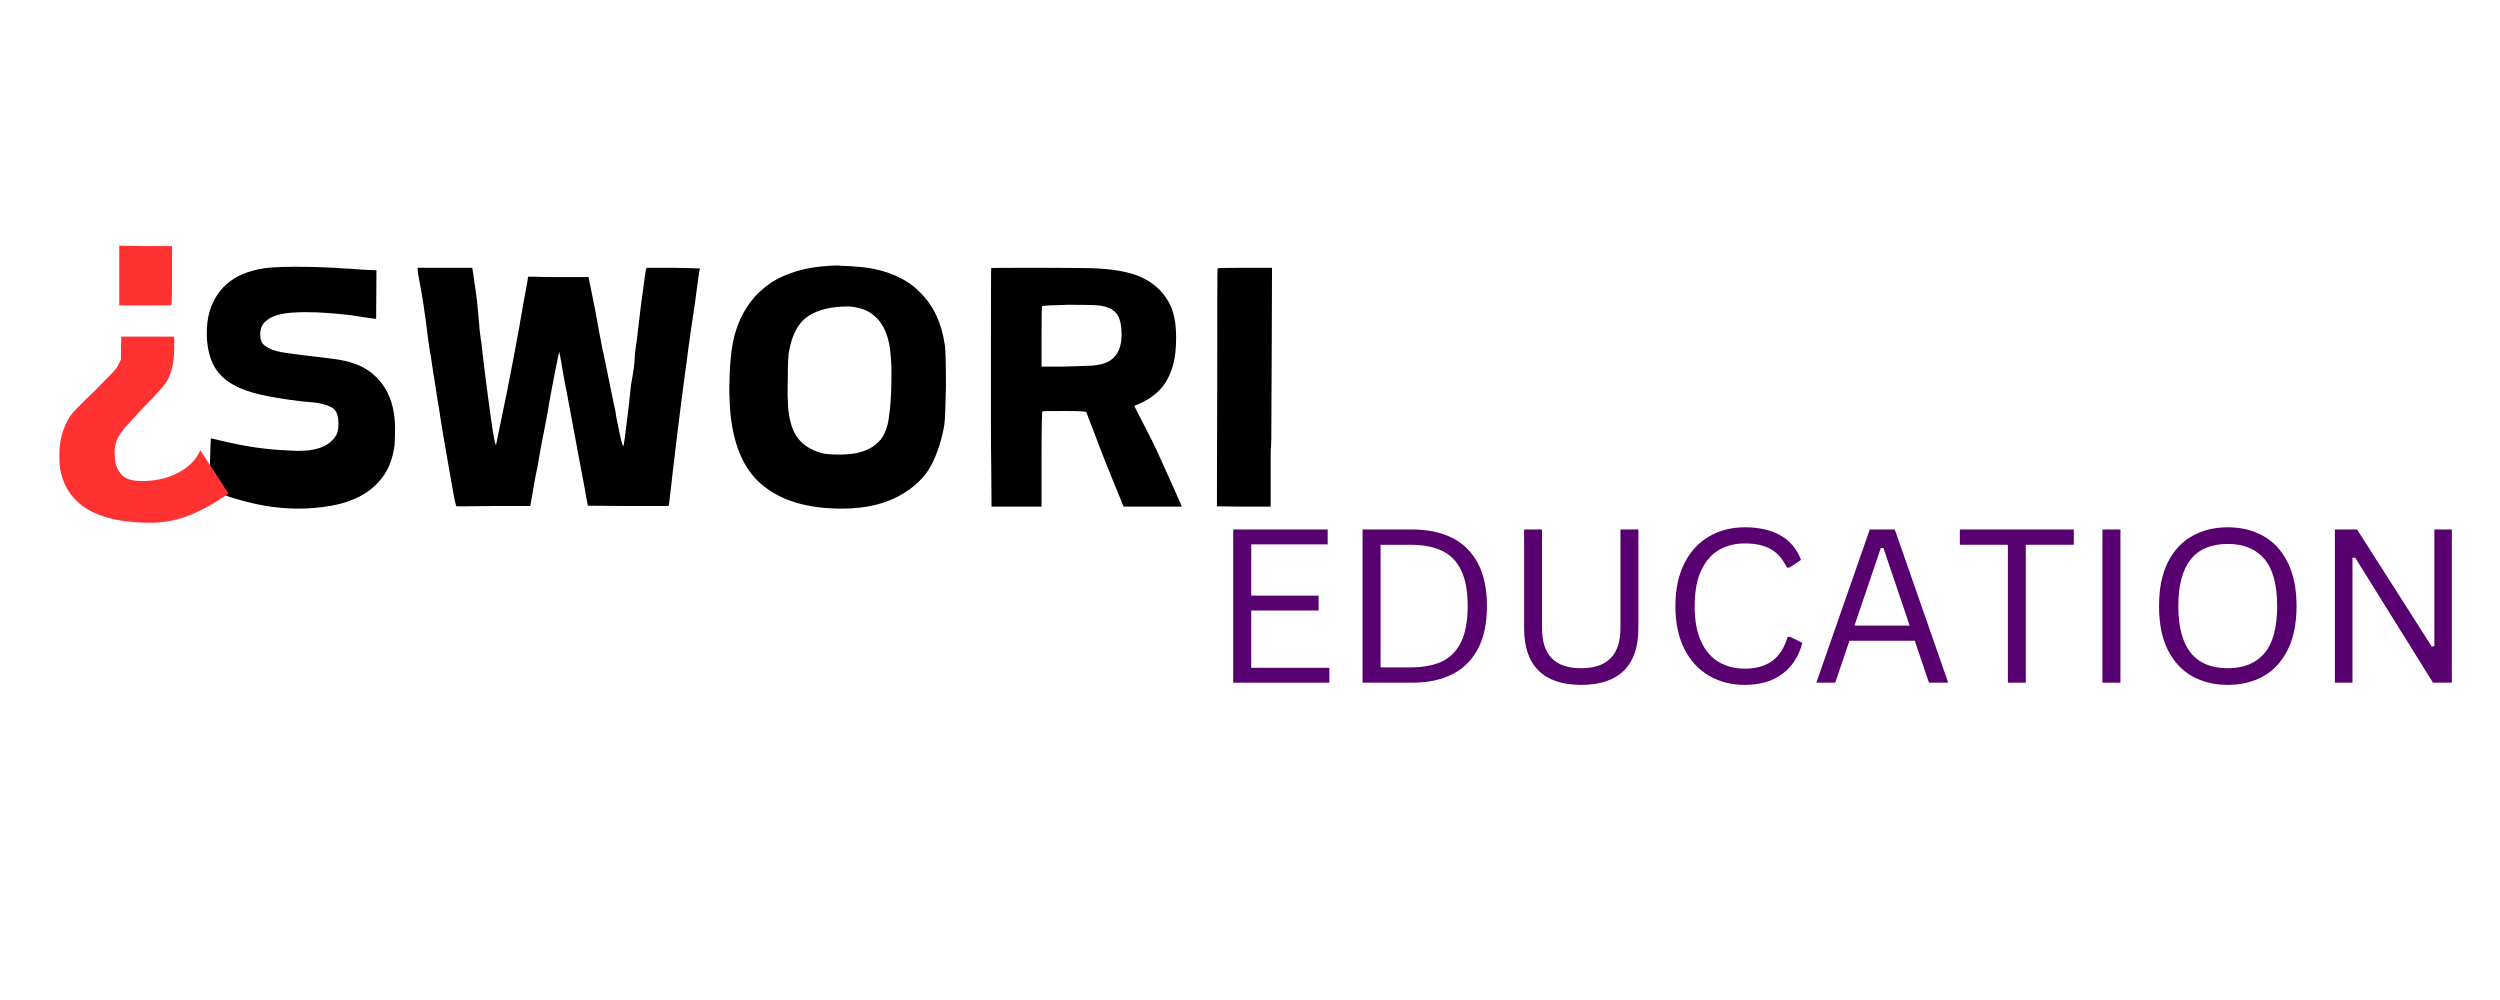 <svg xmlns="http://www.w3.org/2000/svg" xmlns:xlink="http://www.w3.org/1999/xlink" width="500" zoomAndPan="magnify" viewBox="0 0 375 150" height="200" preserveAspectRatio="xMidYMid meet" version="1.0"><defs><g/></defs><g fill="#000000" fill-opacity="1"><g transform="translate(29.077, 71.073)"><g><path d="M 15.109 -31.062 C 17.047 -31.062 19.047 -31.008 21.109 -30.906 C 21.359 -30.875 21.672 -30.848 22.047 -30.828 C 22.422 -30.816 22.879 -30.797 23.422 -30.766 C 24.453 -30.703 25.082 -30.656 25.312 -30.625 L 27.391 -30.531 L 27.344 -23.234 C 27.27 -23.234 26.879 -23.285 26.172 -23.391 C 25.461 -23.504 24.547 -23.645 23.422 -23.812 C 22.297 -23.938 21.176 -24.039 20.062 -24.125 C 18.957 -24.207 17.836 -24.25 16.703 -24.25 C 16.129 -24.25 15.445 -24.223 14.656 -24.172 C 13.863 -24.117 13.117 -23.988 12.422 -23.781 C 11.734 -23.57 11.148 -23.242 10.672 -22.797 C 10.191 -22.348 9.953 -21.703 9.953 -20.859 C 9.953 -20.086 10.207 -19.523 10.719 -19.172 C 11.238 -18.816 11.816 -18.562 12.453 -18.406 C 12.805 -18.301 13.32 -18.203 14 -18.109 C 14.676 -18.016 15.531 -17.898 16.562 -17.766 C 18.301 -17.578 19.766 -17.398 20.953 -17.234 C 22.148 -17.078 23.117 -16.867 23.859 -16.609 C 24.953 -16.254 25.898 -15.75 26.703 -15.094 C 27.516 -14.438 28.176 -13.68 28.688 -12.828 C 29.207 -11.973 29.586 -11.031 29.828 -10 C 30.066 -8.969 30.188 -7.922 30.188 -6.859 C 30.188 -6.305 30.176 -5.805 30.156 -5.359 C 30.145 -4.91 30.125 -4.523 30.094 -4.203 C 29.832 -2.305 29.242 -0.75 28.328 0.469 C 27.41 1.695 26.289 2.656 24.969 3.344 C 23.645 4.039 22.176 4.523 20.562 4.797 C 18.957 5.078 17.336 5.219 15.703 5.219 C 13.504 5.219 11.312 4.973 9.125 4.484 C 6.938 4.004 4.828 3.348 2.797 2.516 L 2.469 2.359 L 2.422 -1.734 C 2.484 -4.117 2.531 -5.312 2.562 -5.312 C 2.688 -5.312 3.188 -5.195 4.062 -4.969 C 5.801 -4.551 7.535 -4.211 9.266 -3.953 C 11.004 -3.703 12.773 -3.547 14.578 -3.484 C 15.223 -3.441 15.781 -3.43 16.25 -3.453 C 16.719 -3.473 17.082 -3.5 17.344 -3.531 C 18.406 -3.688 19.254 -3.957 19.891 -4.344 C 20.535 -4.727 21.035 -5.227 21.391 -5.844 C 21.586 -6.227 21.688 -6.789 21.688 -7.531 C 21.688 -8.562 21.473 -9.273 21.047 -9.672 C 20.629 -10.078 19.891 -10.379 18.828 -10.578 C 18.578 -10.641 18.238 -10.688 17.812 -10.719 C 17.395 -10.75 16.883 -10.797 16.281 -10.859 C 13.801 -11.148 11.711 -11.488 10.016 -11.875 C 8.328 -12.258 6.953 -12.758 5.891 -13.375 C 4.473 -14.176 3.457 -15.227 2.844 -16.531 C 2.238 -17.844 1.938 -19.367 1.938 -21.109 C 1.938 -23.391 2.473 -25.316 3.547 -26.891 C 4.629 -28.473 6.133 -29.586 8.062 -30.234 C 9.188 -30.617 10.344 -30.852 11.531 -30.938 C 12.727 -31.02 13.922 -31.062 15.109 -31.062 Z M 15.109 -31.062 "/></g></g></g><g fill="#000000" fill-opacity="1"><g transform="translate(61.189, 71.073)"><g><path d="M 1.453 -30.766 L 1.453 -30.906 L 9.656 -30.906 L 9.75 -30.281 C 10.102 -28.062 10.336 -26.289 10.453 -24.969 C 10.566 -23.645 10.656 -22.695 10.719 -22.125 C 10.719 -22.094 10.723 -21.977 10.734 -21.781 C 10.754 -21.582 10.781 -21.363 10.812 -21.125 C 10.844 -20.883 10.875 -20.633 10.906 -20.375 C 10.945 -20.125 10.984 -19.898 11.016 -19.703 C 11.047 -19.41 11.109 -18.836 11.203 -17.984 C 11.297 -17.129 11.414 -16.145 11.562 -15.031 C 11.707 -13.926 11.859 -12.754 12.016 -11.516 C 12.18 -10.273 12.336 -9.141 12.484 -8.109 C 12.629 -7.078 12.766 -6.207 12.891 -5.5 C 13.023 -4.789 13.125 -4.406 13.188 -4.344 L 13.234 -4.391 C 13.234 -4.453 13.379 -5.176 13.672 -6.562 C 14.473 -10.332 15.176 -13.828 15.781 -17.047 C 16.395 -20.266 16.93 -23.242 17.391 -25.984 C 17.742 -27.879 17.922 -28.828 17.922 -28.828 L 18.016 -29.562 L 18.641 -29.562 C 18.672 -29.562 18.836 -29.562 19.141 -29.562 C 19.453 -29.562 19.82 -29.551 20.25 -29.531 C 20.688 -29.52 21.16 -29.516 21.672 -29.516 C 22.191 -29.516 22.695 -29.516 23.188 -29.516 L 27.094 -29.516 L 27.188 -29.031 C 27.188 -29.031 27.227 -28.828 27.312 -28.422 C 27.395 -28.016 27.5 -27.5 27.625 -26.875 C 27.75 -26.25 27.883 -25.57 28.031 -24.844 C 28.176 -24.125 28.305 -23.426 28.422 -22.75 C 28.535 -22.07 28.641 -21.484 28.734 -20.984 C 28.828 -20.484 28.895 -20.156 28.938 -20 C 29.031 -19.539 29.098 -19.164 29.141 -18.875 C 29.191 -18.594 29.234 -18.398 29.266 -18.297 C 29.297 -18.234 29.375 -17.875 29.5 -17.219 C 29.633 -16.562 29.832 -15.602 30.094 -14.344 C 30.281 -13.406 30.461 -12.508 30.641 -11.656 C 30.816 -10.812 30.988 -10 31.156 -9.219 C 31.156 -9.125 31.176 -8.957 31.219 -8.719 C 31.27 -8.477 31.316 -8.227 31.359 -7.969 C 31.41 -7.707 31.461 -7.473 31.516 -7.266 C 31.566 -7.055 31.594 -6.922 31.594 -6.859 C 31.945 -5.055 32.188 -4.156 32.312 -4.156 C 32.344 -4.219 32.375 -4.352 32.406 -4.562 C 32.438 -4.77 32.484 -5.082 32.547 -5.5 C 32.578 -5.727 32.617 -6.066 32.672 -6.516 C 32.723 -6.973 32.797 -7.555 32.891 -8.266 C 32.953 -8.578 33.145 -10.281 33.469 -13.375 C 33.531 -13.664 33.594 -14.02 33.656 -14.438 C 33.727 -14.852 33.797 -15.27 33.859 -15.688 C 33.922 -16.113 33.969 -16.523 34 -16.922 C 34.031 -17.328 34.047 -17.676 34.047 -17.969 C 34.078 -18.188 34.125 -18.551 34.188 -19.062 C 34.258 -19.582 34.312 -19.941 34.344 -20.141 C 34.5 -21.391 34.625 -22.445 34.719 -23.312 C 34.82 -24.188 34.906 -24.883 34.969 -25.406 C 35.195 -27.082 35.375 -28.383 35.5 -29.312 C 35.625 -30.25 35.703 -30.703 35.734 -30.672 L 35.781 -30.906 L 39.797 -30.906 C 42.43 -30.844 43.77 -30.812 43.812 -30.812 C 43.738 -30.625 43.602 -29.77 43.406 -28.25 C 43.219 -26.738 42.914 -24.613 42.5 -21.875 C 42.438 -21.52 42.375 -21.082 42.312 -20.562 C 42.25 -20.051 42.164 -19.457 42.062 -18.781 C 42.031 -18.625 41.988 -18.312 41.938 -17.844 C 41.895 -17.375 41.812 -16.754 41.688 -15.984 C 41.227 -12.566 40.789 -9.148 40.375 -5.734 C 39.957 -2.328 39.555 1.098 39.172 4.547 L 39.078 4.828 L 33.031 4.828 L 27 4.781 L 26.906 4.391 C 26.645 2.848 26.254 0.727 25.734 -1.969 C 25.223 -4.676 24.598 -8.031 23.859 -12.031 C 23.734 -12.664 23.586 -13.41 23.422 -14.266 C 23.266 -15.117 23.102 -16.062 22.938 -17.094 L 22.703 -18.297 L 22.5 -17.438 C 22.281 -16.438 21.848 -14.211 21.203 -10.766 C 21.141 -10.254 21.07 -9.812 21 -9.438 C 20.938 -9.07 20.875 -8.758 20.812 -8.5 C 20.656 -7.594 20.453 -6.535 20.203 -5.328 C 19.961 -4.129 19.719 -2.754 19.469 -1.203 C 19.301 -0.461 19.145 0.312 19 1.125 C 18.852 1.945 18.703 2.812 18.547 3.719 L 18.359 4.828 L 12.844 4.828 C 11.008 4.859 9.633 4.875 8.719 4.875 C 7.801 4.875 7.328 4.875 7.297 4.875 C 7.266 4.906 7.195 4.711 7.094 4.297 C 7.031 4.066 6.953 3.676 6.859 3.125 C 6.766 2.582 6.633 1.863 6.469 0.969 C 6.02 -1.602 5.641 -3.789 5.328 -5.594 C 5.023 -7.406 4.797 -8.859 4.641 -9.953 C 4.609 -10.047 4.445 -11.039 4.156 -12.938 C 4.094 -13.395 4.023 -13.82 3.953 -14.219 C 3.891 -14.625 3.828 -15.004 3.766 -15.359 C 3.766 -15.422 3.75 -15.562 3.719 -15.781 C 3.688 -16.008 3.645 -16.258 3.594 -16.531 C 3.551 -16.812 3.508 -17.102 3.469 -17.406 C 3.438 -17.719 3.391 -17.969 3.328 -18.156 C 3.203 -18.926 3.086 -19.723 2.984 -20.547 C 2.891 -21.367 2.781 -22.234 2.656 -23.141 C 2.531 -23.973 2.426 -24.688 2.344 -25.281 C 2.258 -25.875 2.188 -26.348 2.125 -26.703 C 1.895 -28.023 1.723 -28.969 1.609 -29.531 C 1.504 -30.094 1.453 -30.504 1.453 -30.766 Z M 1.453 -30.766 "/></g></g></g><g fill="#000000" fill-opacity="1"><g transform="translate(106.485, 71.073)"><g><path d="M 20.766 -25.109 C 18.223 -25.109 16.219 -24.625 14.75 -23.656 C 13.289 -22.695 12.332 -20.945 11.875 -18.406 C 11.75 -17.789 11.688 -16.453 11.688 -14.391 C 11.656 -13.359 11.645 -12.477 11.656 -11.75 C 11.676 -11.031 11.703 -10.445 11.734 -10 C 11.898 -7.969 12.383 -6.422 13.188 -5.359 C 13.988 -4.297 15.195 -3.539 16.812 -3.094 C 17.289 -2.957 18.191 -2.891 19.516 -2.891 C 20.285 -2.891 21.047 -2.953 21.797 -3.078 C 22.555 -3.211 23.258 -3.441 23.906 -3.766 C 24.551 -4.086 25.109 -4.531 25.578 -5.094 C 26.047 -5.656 26.391 -6.375 26.609 -7.25 C 26.742 -7.633 26.879 -8.484 27.016 -9.797 C 27.16 -11.117 27.234 -12.941 27.234 -15.266 C 27.234 -16.422 27.16 -17.566 27.016 -18.703 C 26.879 -19.848 26.582 -20.879 26.125 -21.797 C 25.676 -22.723 25.023 -23.484 24.172 -24.078 C 23.316 -24.672 22.18 -25.016 20.766 -25.109 Z M 17.922 -31.203 C 18.66 -31.266 19.27 -31.266 19.75 -31.203 C 20.844 -31.172 21.926 -31.098 23 -30.984 C 24.082 -30.867 25.129 -30.656 26.141 -30.344 C 27.16 -30.039 28.133 -29.629 29.062 -29.109 C 30 -28.598 30.859 -27.926 31.641 -27.094 C 33.598 -25.133 34.801 -22.508 35.25 -19.219 C 35.352 -18.414 35.406 -16.406 35.406 -13.188 C 35.375 -11.539 35.336 -10.234 35.297 -9.266 C 35.266 -8.305 35.219 -7.648 35.156 -7.297 C 34.801 -5.234 34.211 -3.352 33.391 -1.656 C 32.578 0.031 31.27 1.469 29.469 2.656 C 28.238 3.488 26.816 4.125 25.203 4.562 C 23.598 5 21.781 5.219 19.75 5.219 C 14.602 5.219 10.613 4.016 7.781 1.609 C 4.945 -0.785 3.352 -4.672 3 -10.047 C 2.969 -10.555 2.941 -11.172 2.922 -11.891 C 2.898 -12.617 2.91 -13.453 2.953 -14.391 C 2.984 -15.836 3.086 -17.227 3.266 -18.562 C 3.441 -19.906 3.758 -21.18 4.219 -22.391 C 4.688 -23.598 5.305 -24.723 6.078 -25.766 C 6.859 -26.816 7.875 -27.773 9.125 -28.641 C 11.445 -30.148 14.379 -31.004 17.922 -31.203 Z M 17.922 -31.203 "/></g></g></g><g fill="#000000" fill-opacity="1"><g transform="translate(144.778, 71.073)"><g><path d="M 20.328 -25.219 C 19.973 -25.281 19.398 -25.316 18.609 -25.328 C 17.828 -25.348 16.805 -25.359 15.547 -25.359 C 13.004 -25.297 11.672 -25.227 11.547 -25.156 C 11.484 -25.094 11.453 -23.566 11.453 -20.578 L 11.453 -16.078 L 14.578 -16.078 C 16.805 -16.141 18.32 -16.191 19.125 -16.234 C 20.062 -16.328 20.801 -16.504 21.344 -16.766 C 22.957 -17.566 23.648 -19.254 23.422 -21.828 C 23.328 -22.859 23.047 -23.641 22.578 -24.172 C 22.109 -24.703 21.359 -25.051 20.328 -25.219 Z M 3.906 -30.859 C 3.938 -30.891 6.367 -30.906 11.203 -30.906 C 13.617 -30.906 15.535 -30.895 16.953 -30.875 C 18.367 -30.863 19.301 -30.844 19.75 -30.812 C 22.07 -30.688 23.961 -30.375 25.422 -29.875 C 26.891 -29.375 28.109 -28.641 29.078 -27.672 C 30.109 -26.641 30.816 -25.457 31.203 -24.125 C 31.586 -22.789 31.719 -21.078 31.594 -18.984 C 31.488 -17.047 31.02 -15.359 30.188 -13.922 C 29.352 -12.492 28.016 -11.363 26.172 -10.531 L 25.359 -10.188 L 27.188 -6.609 C 27.801 -5.453 28.305 -4.438 28.703 -3.562 C 29.109 -2.695 29.441 -1.961 29.703 -1.359 C 30.441 0.285 31.047 1.629 31.516 2.672 C 31.984 3.723 32.312 4.473 32.5 4.922 L 23.766 4.922 C 23.273 3.734 22.629 2.156 21.828 0.188 C 21.023 -1.77 20.062 -4.25 18.938 -7.25 C 18.676 -7.883 18.488 -8.367 18.375 -8.703 C 18.258 -9.047 18.188 -9.234 18.156 -9.266 C 18.125 -9.367 17.031 -9.422 14.875 -9.422 C 12.75 -9.422 11.656 -9.406 11.594 -9.375 C 11.5 -9.344 11.453 -6.941 11.453 -2.172 L 11.453 4.922 L 3.953 4.922 L 3.906 -1.109 C 3.875 -3.109 3.859 -5.57 3.859 -8.5 C 3.859 -11.426 3.859 -14.891 3.859 -18.891 C 3.859 -26.836 3.875 -30.828 3.906 -30.859 Z M 3.906 -30.859 "/></g></g></g><g fill="#000000" fill-opacity="1"><g transform="translate(178.677, 71.073)"><g><path d="M 3.953 -30.812 C 4.023 -30.875 5.395 -30.906 8.062 -30.906 L 12.125 -30.906 L 12.078 -17.922 C 12.047 -13.609 12.031 -10.316 12.031 -8.047 C 12.031 -5.773 12.016 -4.477 11.984 -4.156 C 11.941 -3.895 11.922 -3.352 11.922 -2.531 C 11.922 -1.707 11.922 -0.609 11.922 0.766 L 11.922 4.922 L 7.922 4.922 L 3.859 4.875 L 3.906 -12.891 C 3.906 -24.773 3.922 -30.75 3.953 -30.812 Z M 3.953 -30.812 "/></g></g></g><g fill="#590070" fill-opacity="1"><g transform="translate(181.511, 102.404)"><g><path d="M 6.172 -10.828 L 6.172 -2.234 L 17.891 -2.234 L 17.891 0 L 3.469 0 L 3.469 -22.984 L 17.641 -22.984 L 17.641 -20.75 L 6.172 -20.75 L 6.172 -13.062 L 16.281 -13.062 L 16.281 -10.828 Z M 6.172 -10.828 "/></g></g></g><g fill="#590070" fill-opacity="1"><g transform="translate(200.916, 102.404)"><g><path d="M 10.906 -22.984 C 13.227 -22.984 15.223 -22.566 16.891 -21.734 C 18.566 -20.898 19.859 -19.629 20.766 -17.922 C 21.672 -16.211 22.125 -14.066 22.125 -11.484 C 22.125 -8.91 21.672 -6.77 20.766 -5.062 C 19.859 -3.352 18.566 -2.082 16.891 -1.25 C 15.223 -0.414 13.227 0 10.906 0 L 3.469 0 L 3.469 -22.984 Z M 10.641 -2.297 C 12.555 -2.297 14.141 -2.594 15.391 -3.188 C 16.648 -3.789 17.602 -4.766 18.25 -6.109 C 18.906 -7.461 19.234 -9.254 19.234 -11.484 C 19.234 -13.734 18.906 -15.531 18.25 -16.875 C 17.602 -18.219 16.648 -19.188 15.391 -19.781 C 14.141 -20.383 12.555 -20.688 10.641 -20.688 L 6.172 -20.688 L 6.172 -2.297 Z M 10.641 -2.297 "/></g></g></g><g fill="#590070" fill-opacity="1"><g transform="translate(225.334, 102.404)"><g><path d="M 11.844 0.328 C 9.031 0.328 6.898 -0.383 5.453 -1.812 C 4.004 -3.238 3.281 -5.359 3.281 -8.172 L 3.281 -22.984 L 5.969 -22.984 L 5.969 -8.203 C 5.969 -6.191 6.453 -4.68 7.422 -3.672 C 8.391 -2.672 9.863 -2.172 11.844 -2.172 C 15.77 -2.172 17.734 -4.18 17.734 -8.203 L 17.734 -22.984 L 20.422 -22.984 L 20.422 -8.172 C 20.422 -5.359 19.695 -3.238 18.25 -1.812 C 16.801 -0.383 14.664 0.328 11.844 0.328 Z M 11.844 0.328 "/></g></g></g><g fill="#590070" fill-opacity="1"><g transform="translate(249.013, 102.404)"><g><path d="M 12.703 0.328 C 10.691 0.328 8.898 -0.129 7.328 -1.047 C 5.754 -1.973 4.52 -3.32 3.625 -5.094 C 2.738 -6.875 2.297 -9.004 2.297 -11.484 C 2.297 -13.973 2.738 -16.102 3.625 -17.875 C 4.52 -19.656 5.754 -21.004 7.328 -21.922 C 8.898 -22.848 10.691 -23.312 12.703 -23.312 C 14.848 -23.312 16.633 -22.906 18.062 -22.094 C 19.488 -21.281 20.516 -20.055 21.141 -18.422 L 19.406 -17.266 L 19.016 -17.266 C 18.391 -18.578 17.57 -19.508 16.562 -20.062 C 15.562 -20.613 14.273 -20.891 12.703 -20.891 C 11.254 -20.891 9.969 -20.566 8.844 -19.922 C 7.727 -19.273 6.836 -18.254 6.172 -16.859 C 5.516 -15.461 5.188 -13.672 5.188 -11.484 C 5.188 -9.305 5.516 -7.52 6.172 -6.125 C 6.836 -4.738 7.727 -3.723 8.844 -3.078 C 9.969 -2.43 11.254 -2.109 12.703 -2.109 C 14.367 -2.109 15.727 -2.484 16.781 -3.234 C 17.844 -3.984 18.629 -5.195 19.141 -6.875 L 19.531 -6.875 L 21.344 -5.969 C 20.801 -3.938 19.789 -2.379 18.312 -1.297 C 16.844 -0.211 14.973 0.328 12.703 0.328 Z M 12.703 0.328 "/></g></g></g><g fill="#590070" fill-opacity="1"><g transform="translate(271.545, 102.404)"><g><path d="M 20.688 0 L 17.797 0 L 15.672 -6.297 L 5.875 -6.297 L 3.734 0 L 0.906 0 L 8.922 -22.984 L 12.672 -22.984 Z M 10.578 -20.203 L 6.625 -8.562 L 14.906 -8.562 L 10.969 -20.203 Z M 10.578 -20.203 "/></g></g></g><g fill="#590070" fill-opacity="1"><g transform="translate(293.134, 102.404)"><g><path d="M 17.938 -22.984 L 17.938 -20.688 L 10.734 -20.688 L 10.734 0 L 8.047 0 L 8.047 -20.688 L 0.844 -20.688 L 0.844 -22.984 Z M 17.938 -22.984 "/></g></g></g><g fill="#590070" fill-opacity="1"><g transform="translate(311.895, 102.404)"><g><path d="M 6.172 0 L 3.469 0 L 3.469 -22.984 L 6.172 -22.984 Z M 6.172 0 "/></g></g></g><g fill="#590070" fill-opacity="1"><g transform="translate(321.558, 102.404)"><g><path d="M 12.609 0.328 C 10.617 0.328 8.848 -0.098 7.297 -0.953 C 5.742 -1.816 4.52 -3.129 3.625 -4.891 C 2.738 -6.66 2.297 -8.859 2.297 -11.484 C 2.297 -14.117 2.738 -16.316 3.625 -18.078 C 4.52 -19.848 5.742 -21.16 7.297 -22.016 C 8.848 -22.879 10.617 -23.312 12.609 -23.312 C 14.598 -23.312 16.367 -22.879 17.922 -22.016 C 19.473 -21.16 20.691 -19.848 21.578 -18.078 C 22.473 -16.316 22.922 -14.117 22.922 -11.484 C 22.922 -8.859 22.473 -6.66 21.578 -4.891 C 20.691 -3.129 19.473 -1.816 17.922 -0.953 C 16.367 -0.098 14.598 0.328 12.609 0.328 Z M 12.609 -2.172 C 14.992 -2.172 16.82 -2.914 18.094 -4.406 C 19.375 -5.895 20.016 -8.254 20.016 -11.484 C 20.016 -14.711 19.375 -17.07 18.094 -18.562 C 16.82 -20.062 14.992 -20.812 12.609 -20.812 C 7.66 -20.812 5.188 -17.703 5.188 -11.484 C 5.188 -5.273 7.66 -2.172 12.609 -2.172 Z M 12.609 -2.172 "/></g></g></g><g fill="#590070" fill-opacity="1"><g transform="translate(346.762, 102.404)"><g><path d="M 6.109 0 L 3.469 0 L 3.469 -22.984 L 6.797 -22.984 L 18 -5.422 L 18.391 -5.484 L 18.391 -22.984 L 21.016 -22.984 L 21.016 0 L 18.188 0 L 6.5 -18.781 L 6.109 -18.719 Z M 6.109 0 "/></g></g></g><g fill="#ff3131" fill-opacity="1"><g transform="translate(37.212, 42.396)"><g><path d="M -11.516 3.375 C -11.547 3.406 -12.867 3.422 -15.484 3.422 L -19.328 3.422 L -19.328 -5.547 L -15.703 -5.484 L -11.734 -5.484 L -11.406 -5.438 L -11.406 -1.094 C -11.406 1.812 -11.441 3.301 -11.516 3.375 Z M -14.672 36.016 C -16.117 36.016 -17.582 35.906 -19.062 35.688 C -20.551 35.469 -21.914 35.066 -23.156 34.484 C -24.406 33.91 -25.473 33.098 -26.359 32.047 C -27.254 30.992 -27.863 29.633 -28.188 27.969 C -28.289 27.25 -28.328 26.414 -28.297 25.469 C -28.266 23.551 -27.758 21.781 -26.781 20.156 C -26.445 19.602 -25.211 18.316 -23.078 16.297 C -22.316 15.535 -21.707 14.914 -21.25 14.438 C -20.801 13.969 -20.488 13.645 -20.312 13.469 C -20.133 13.289 -19.973 13.109 -19.828 12.922 C -19.68 12.742 -19.57 12.566 -19.5 12.391 L -19.062 11.516 L -19.062 9.781 L -19.016 8.094 L -11.078 8.094 L -11.078 9.672 C -11.078 11.734 -11.422 13.398 -12.109 14.672 C -12.547 15.43 -13.742 16.785 -15.703 18.734 C -16.461 19.535 -17.082 20.207 -17.562 20.75 C -18.051 21.289 -18.426 21.707 -18.688 22 C -18.906 22.289 -19.102 22.57 -19.281 22.844 C -19.457 23.113 -19.602 23.395 -19.719 23.688 C -19.82 23.938 -19.898 24.25 -19.953 24.625 C -20.016 25.008 -20.035 25.391 -20.016 25.766 C -19.992 26.148 -19.957 26.52 -19.906 26.875 C -19.852 27.238 -19.77 27.531 -19.656 27.75 C -19.332 28.477 -18.891 28.992 -18.328 29.297 C -17.766 29.609 -16.941 29.766 -15.859 29.766 C -15.098 29.766 -14.312 29.691 -13.5 29.547 C -12.688 29.398 -11.898 29.16 -11.141 28.828 C -10.379 28.504 -9.68 28.086 -9.047 27.578 C -8.41 27.078 -7.895 26.484 -7.5 25.797 C -7.281 25.359 -7.172 25.141 -7.172 25.141 L -2.938 31.609 C -4.676 32.879 -6.52 33.93 -8.469 34.766 C -10.426 35.598 -12.492 36.016 -14.672 36.016 Z M -14.672 36.016 "/></g></g></g></svg>
